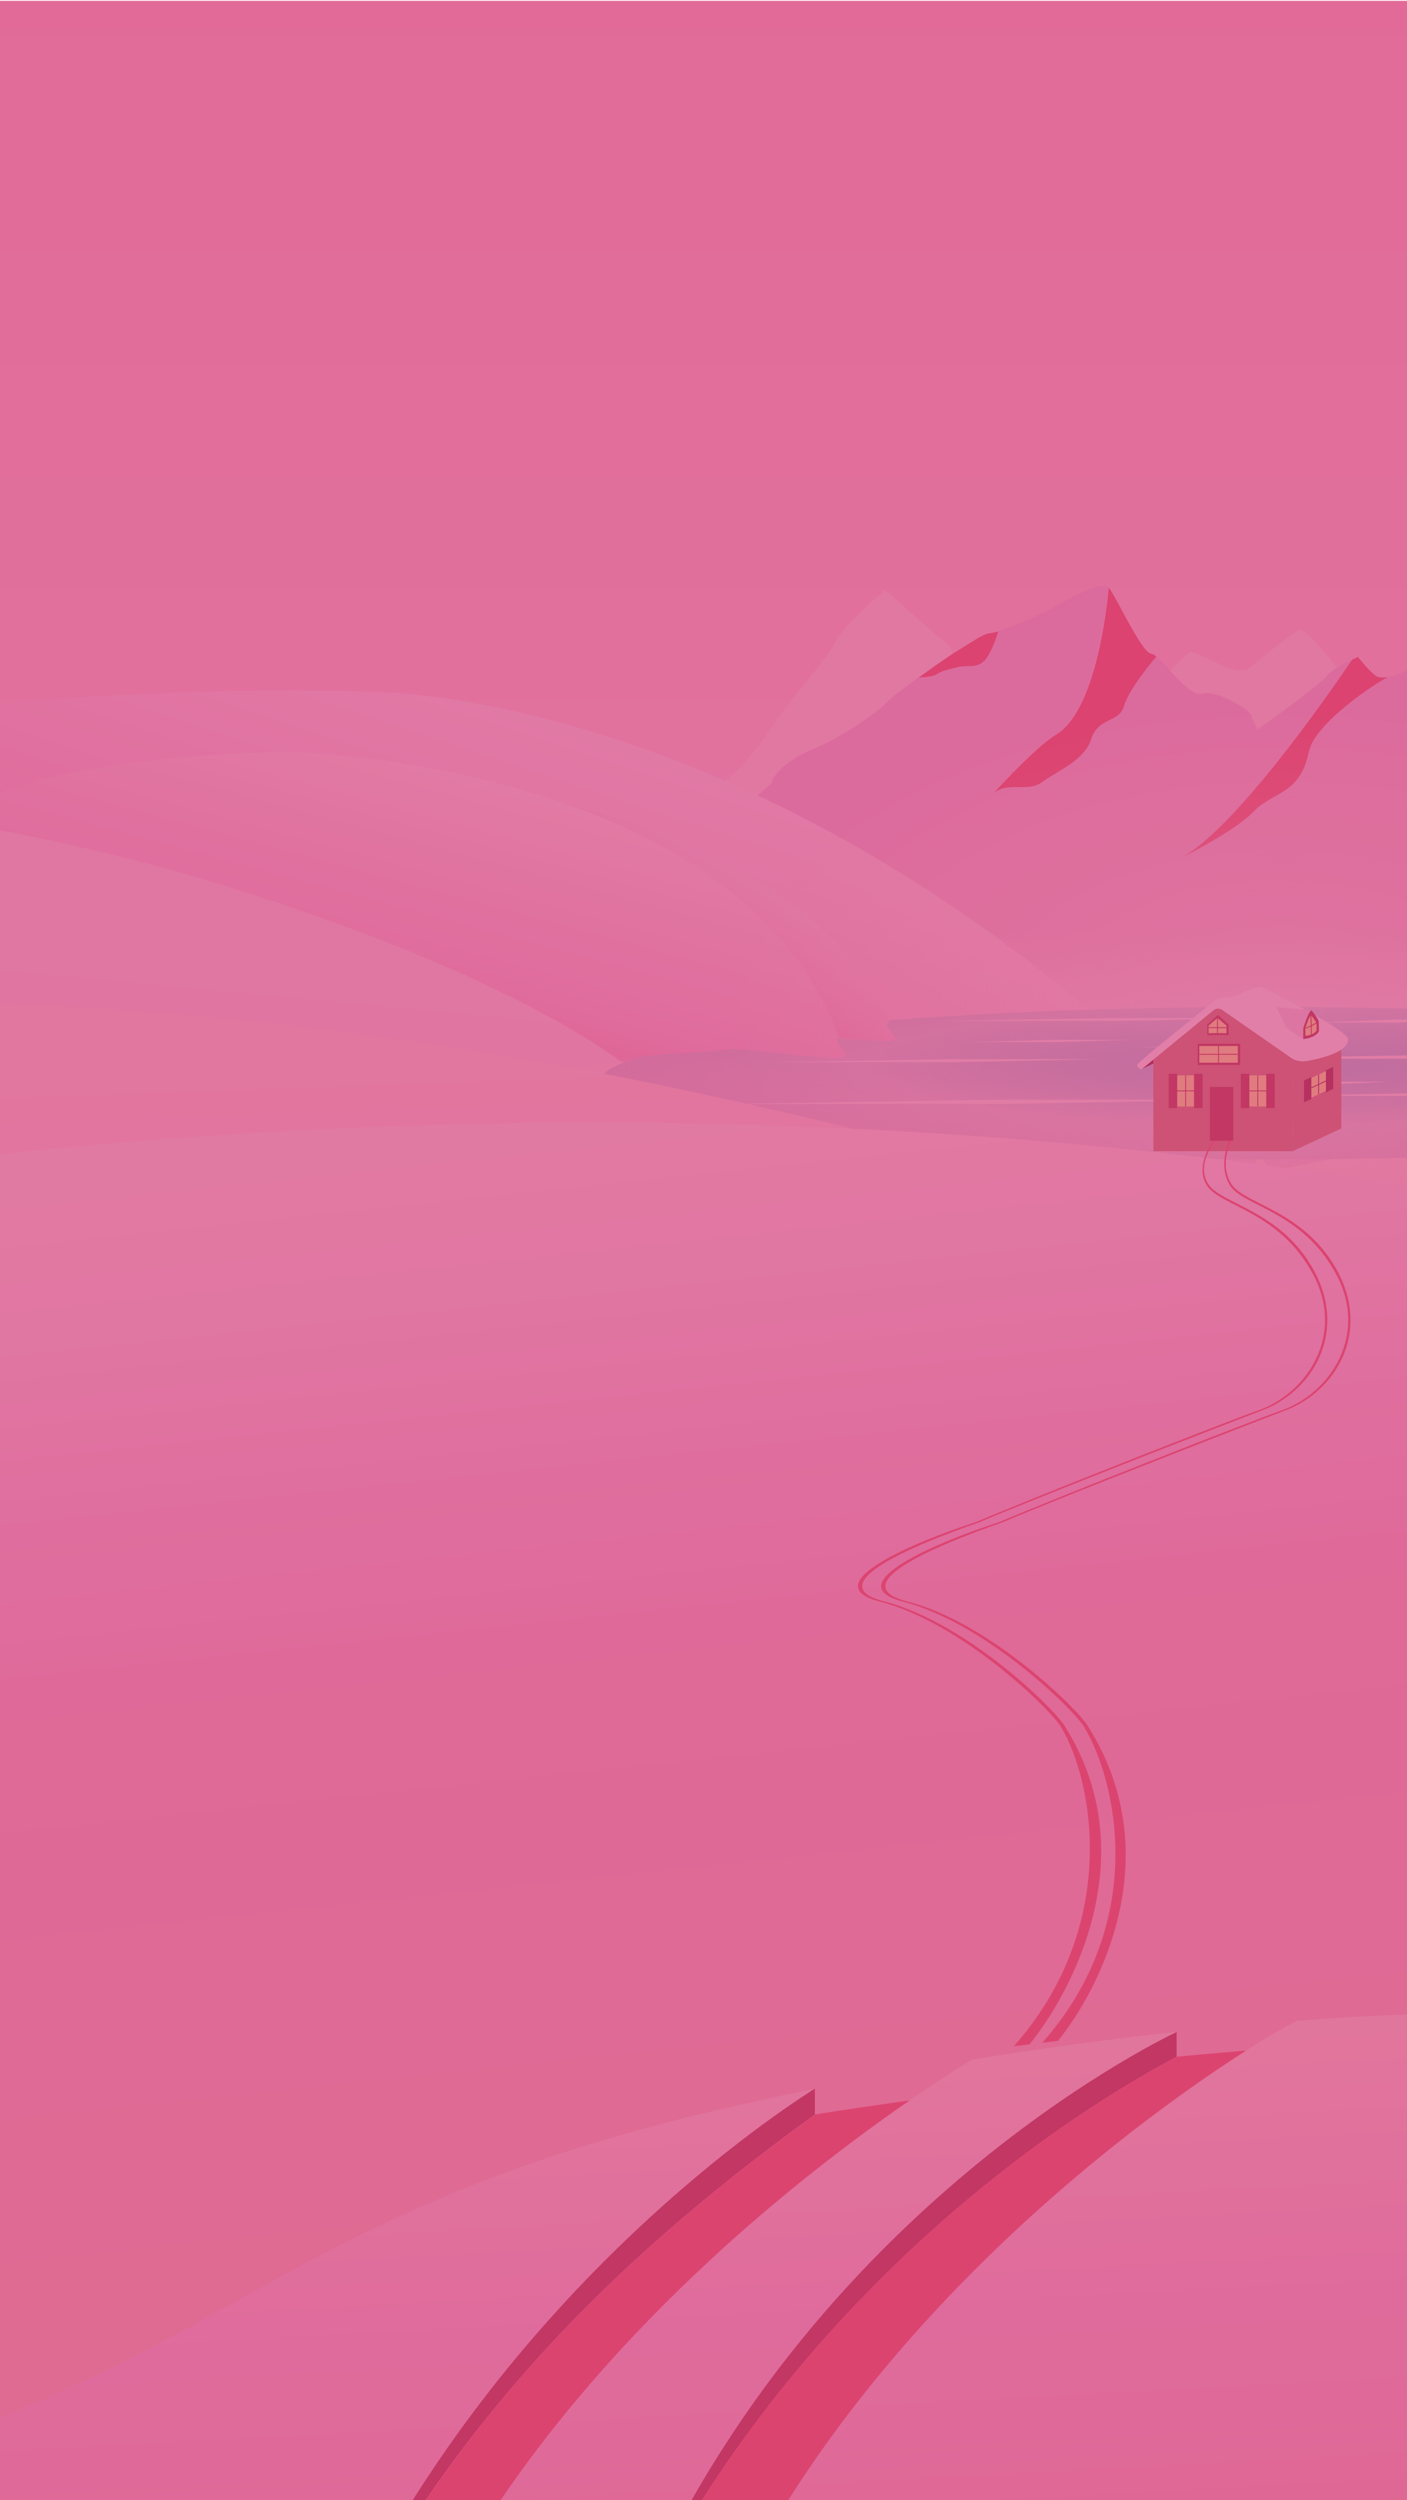 <svg width="1584" height="2814" viewBox="0 0 1584 2814" fill="none" xmlns="http://www.w3.org/2000/svg">
<rect x="0" y="0" width="1584" height="2814" fill="#333333" stroke="none"/>
<g clip-path="url(#clip0)">
<rect width="1584" height="2814" fill="white"/>
<rect x="-64.285" y="19" width="2583.41" height="2260.48" fill="#FFC3F1"/>
<path d="M2520.72 0.811H-1279.08V2660.34H2520.72V0.811Z" fill="url(#paint0_linear)"/>
<path d="M1519.89 1219.66V1226.82L1628.15 1209.4C1634.78 1211.68 1641.9 1214.28 1649.34 1217.05C1719.25 1241.79 1783.98 1211.68 1789.15 1210.21C1794.33 1208.75 1830.09 1192.31 1845.47 1225.35C1860.84 1258.39 1894.82 1262.63 1908.58 1250.09C1922.17 1237.72 1971.68 1238.7 1980.1 1225.84C1988.68 1212.98 2044.83 1161.22 2083.99 1214.93C2123.15 1268.65 2124.93 1187.1 2157.29 1175.22C2189.65 1163.34 2199.85 1194.26 2213.6 1202.56C2227.19 1210.87 2247.75 1181.73 2256.16 1172.45C2264.74 1163.17 2290.3 1145.76 2303.9 1175.22C2311.18 1190.84 2323.64 1188.24 2336.26 1185.8C2328.49 1149.01 2326.71 1109.46 2331.41 1070.72C2322.99 1062.58 2314.41 1055.09 2311.02 1044.19C2296.29 992.914 2276.06 952.872 2243.05 919.341C2224.77 900.785 2207.45 882.88 2191.43 864.161C2162.95 856.836 2115.54 849.023 2104.21 848.372C2087.87 847.233 2060.52 793.681 2034.79 765.684C2016.67 746.314 1994.18 726.456 1980.26 713.922C1974.27 708.551 1969.74 704.481 1968.12 702.365C1963.27 696.668 1855.01 770.241 1846.92 782.612C1838.67 794.983 1806.14 799.703 1797.89 796.61C1793.36 794.82 1707.11 847.395 1631.87 893.948C1631.87 893.948 1578.14 831.932 1539.79 791.239C1501.44 750.546 1477.49 712.295 1464.71 709.202C1460.83 708.225 1438.17 725.805 1407.26 751.36C1390.44 765.358 1346.42 728.734 1338.65 734.92C1317.29 751.848 1268.91 804.749 1251.76 819.073C1204.99 857.976 1207.74 916.411 1185.09 928.293C1125.86 959.382 1076.35 732.315 1068.42 726.618C1060.49 720.921 996.247 663.951 996.247 663.951C996.247 663.951 947.378 706.109 940.744 722.224C934.109 738.338 879.738 799.378 871.809 813.376C863.88 827.537 835.886 865.951 813.555 880.764V1225.19L1519.89 1219.66Z" fill="#FDF1F0"/>
<path d="M1102.07 717.172L1072.95 735.239C1084.11 727.752 1094.47 721.404 1102.07 717.172Z" fill="#DAECED"/>
<path d="M1302.08 739.149C1302.08 739.149 1271.01 775.447 1265.67 794.817C1260.33 814.187 1236.55 807.188 1228.78 831.929C1221.17 856.67 1191.08 867.413 1173.44 880.598C1155.8 893.782 1132.82 877.18 1114.38 896.875C1143.18 866.274 1170.36 838.277 1189.62 826.395C1238 796.445 1248.2 661.344 1248.2 661.344C1256.77 671.761 1285.09 734.591 1296.1 735.893C1297.55 735.893 1299.66 737.196 1302.08 739.149Z" fill="#F4868E"/>
<path d="M2509.72 901.757C2502.93 920.476 2497.26 954.658 2497.26 954.658C2497.26 954.658 2496.62 989.328 2495.32 1025.79C2491.12 1020.91 2482.22 1013.42 2474.93 1025.95C2466.68 1040.11 2433.83 1143.31 2434.96 1233.49C2325.74 1230.23 1883.33 1224.53 1427.49 1318.78C1424.57 1309.66 1422.31 1302.01 1418.1 1303.8C1410.33 1307.22 1415.35 1315.36 1409.04 1322.69C1406.45 1323.17 1403.86 1323.82 1401.11 1324.31C1394.31 1321.06 1386.39 1309.34 1381.69 1304.29C1375.38 1297.29 1365.03 1289.81 1360.33 1290.94C1355.64 1292.08 1352.24 1277.6 1337.84 1266.04C1323.44 1254.48 1304.51 1268.32 1305.64 1275.32C1306.77 1282.32 1289.46 1294.36 1287.84 1296.15C1286.06 1297.94 1269.39 1299.73 1263.08 1289.32C1256.77 1278.9 1244.15 1277.11 1237.19 1287.04C1230.23 1296.97 1202.56 1293.39 1195.12 1292.25C1187.67 1291.11 1179.58 1285.9 1174.89 1284.11C1170.36 1282.32 1155.96 1285.25 1149 1277.11C1142.04 1268.97 1125.37 1261.97 1110.32 1267.83C1095.27 1273.69 1103.37 1278.9 1079.26 1280.53C1054.98 1282.32 1075.21 1302.01 1027.47 1294.36C979.737 1286.88 977.31 1245.37 968.086 1222.09C958.863 1198.98 940.415 1208.26 932.81 1220.46C925.205 1232.84 917.437 1232.84 891.385 1222.09C865.332 1211.19 874.556 1205.16 862.257 1211.19C849.959 1217.37 830.056 1228.28 830.056 1211.19C830.056 1194.26 828.599 1203.54 813.227 1186.45L813.55 926.01C820.185 920.801 826.819 915.755 832.968 911.035C854.166 894.432 870.348 881.085 869.701 879.457C868.083 874.9 886.044 854.553 915.495 842.996C944.946 831.439 987.504 802.14 997.375 791.235C1001.1 787.165 1015.98 775.446 1034.11 762.261C1040.74 761.936 1051.42 760.959 1054.34 758.68C1058.7 755.262 1066.31 753.309 1078.45 750.379C1090.42 747.449 1102.56 754.285 1112.43 737.357C1118.25 727.428 1121.65 717.173 1123.59 710.337C1143.33 704.477 1179.26 687.549 1179.26 687.549C1179.26 687.549 1239.45 650.6 1248.03 661.017C1248.03 661.017 1237.84 796.118 1189.45 826.068C1170.2 837.95 1143.01 865.947 1114.21 896.548C1132.65 876.69 1155.63 893.293 1173.27 880.271C1190.91 867.086 1220.85 856.344 1228.61 831.602C1236.38 806.861 1260.17 813.86 1265.51 794.49C1270.85 775.12 1301.92 738.822 1301.92 738.822C1315.35 749.891 1338.97 784.561 1353.54 780.655C1370.69 775.934 1408.72 800.35 1408.72 805.07C1408.72 806.535 1411.47 813.046 1415.84 821.022C1415.84 821.022 1486.07 771.051 1493.35 761.122C1498.36 754.123 1513.41 746.472 1521.99 742.403C1524.58 741.264 1526.68 740.287 1527.65 739.799C1528.14 739.636 1528.46 739.473 1528.46 739.473C1528.46 739.473 1534.93 747.775 1541.57 754.448C1543.83 756.727 1546.1 758.68 1548.04 760.308C1550.95 762.587 1556.29 762.912 1562.12 761.936C1572.15 760.471 1583.96 755.425 1588.17 751.03C1594.64 744.031 1635.58 721.731 1638.17 714.732C1640.6 707.733 1668.43 687.712 1675.07 686.084C1675.55 685.921 1676.04 686.084 1676.69 686.41C1677.17 686.735 1677.66 687.061 1678.14 687.549C1685.1 693.897 1697.56 718.638 1707.43 730.521C1709.7 733.288 1711.8 735.241 1713.58 736.218L1725.72 717.173C1725.72 717.173 1757.76 785.7 1760.35 781.794C1761.8 779.352 1786.4 755.913 1806.46 735.404C1818.76 722.87 1829.44 711.476 1832.36 706.756C1838.18 696.827 1863.75 765.028 1884.14 789.119C1910.03 777.725 1916.82 774.632 1918.12 773.981L1918.28 773.818C1922.33 772.19 1951.78 815.488 1956.79 815.488C1961.65 815.488 1985.43 794.653 1988.67 796.118C1988.67 796.118 1988.83 796.118 1988.99 796.281C1992.23 798.071 2020.39 812.883 2029.61 807.675L2030.1 807.349C2058.9 787.491 2112.46 734.427 2126.05 725.8C2133.5 721.243 2150.65 750.216 2154.21 747.124C2154.21 747.124 2162.3 779.515 2182.21 813.534C2223.15 716.685 2216.83 695.036 2216.83 695.036C2216.83 695.036 2260.69 732.474 2274.12 753.797C2286.9 773.818 2301.14 778.213 2313.44 776.911C2313.44 776.911 2312.63 840.555 2329.46 871.97C2366.19 798.234 2376.06 728.079 2376.06 728.079C2376.87 730.358 2402.76 803.28 2416.52 813.372C2430.27 823.626 2446.45 842.02 2452.28 851.298C2458.1 860.576 2470.4 870.667 2472.34 878.481C2472.67 879.294 2500.5 891.991 2509.72 901.757Z" fill="#F5D7E8"/>
<path d="M1123.76 710.666C1121.82 717.502 1118.42 727.757 1112.6 737.686C1102.73 754.614 1090.75 747.778 1078.62 750.708C1066.64 753.638 1058.87 755.591 1054.5 759.009C1051.59 761.288 1040.91 762.265 1034.28 762.59C1046.58 753.638 1060.33 743.871 1072.95 735.57L1102.08 717.502C1107.58 714.573 1111.79 712.782 1113.89 712.782C1116.16 712.619 1119.56 711.805 1123.76 710.666Z" fill="#F4868E"/>
<path d="M1562.61 762.102C1549.5 768.124 1479.92 814.026 1473.45 846.255C1463.58 894.924 1432.51 891.017 1411.8 912.992C1391.73 934.315 1335.58 962.637 1332.02 964.428C1391.41 929.269 1485.1 797.098 1522.32 742.406C1524.91 741.267 1527.01 740.29 1527.98 739.802C1528.47 739.639 1528.79 739.477 1528.79 739.477C1528.79 739.477 1535.26 747.778 1541.9 754.452C1544.16 756.73 1546.43 758.684 1548.37 760.311C1551.44 762.753 1556.78 763.079 1562.61 762.102Z" fill="#F4868E"/>
<path d="M2181.71 1219.16C2181.71 1266.53 1844.16 1304.94 1427.81 1304.94C1260.16 1304.94 1105.3 1298.76 980.218 1288.18C794.451 1272.55 674.059 1247.48 674.059 1219.16C674.059 1211.02 684.091 1203.05 702.862 1195.56C774.548 1166.91 973.745 1144.45 1226.02 1136.47C1290.26 1134.52 1357.9 1133.38 1427.81 1133.38C1844.16 1133.38 2181.71 1171.79 2181.71 1219.16Z" fill="url(#paint1_linear)"/>
<path opacity="0.45" d="M1447.11 1357.16C2053.39 1357.16 2544.88 1286.47 2544.88 1199.27C2544.88 1112.07 2053.39 1041.38 1447.11 1041.38C840.829 1041.38 349.34 1112.07 349.34 1199.27C349.34 1286.47 840.829 1357.16 1447.11 1357.16Z" fill="url(#paint2_radial)"/>
<path d="M1121.8 1237.72H1397.22C1397.22 1237.72 1120.67 1242.93 1121.8 1242.6C1122.94 1242.11 812.246 1242.76 812.246 1242.76L1121.8 1237.72Z" fill="#FEF8FB"/>
<path d="M1639.95 1186.93H1915.36C1915.36 1186.93 1638.82 1192.3 1639.95 1191.81C1641.08 1191.32 1330.39 1191.98 1330.39 1191.98L1639.95 1186.93Z" fill="#FEF8FB"/>
<path d="M1249.8 1145.75H1423.11C1423.11 1145.75 1248.99 1149.5 1249.8 1149.17C1250.45 1148.84 1054.97 1149.17 1054.97 1149.17L1249.8 1145.75Z" fill="#FEF8FB"/>
<path d="M1608.39 1230.23H1781.7C1781.7 1230.23 1607.58 1233.97 1608.39 1233.65C1609.04 1233.32 1413.56 1233.65 1413.56 1233.65L1608.39 1230.23Z" fill="#FEF8FB"/>
<path d="M1065.66 1192.14H1238.96C1238.96 1192.14 1064.85 1195.88 1065.66 1195.56C1066.3 1195.23 870.828 1195.56 870.828 1195.56L1065.66 1192.14Z" fill="#FEF8FB"/>
<path d="M1570.68 1147.54H1654.99C1654.99 1147.54 1570.36 1151.12 1570.68 1150.96C1571.01 1150.63 1475.86 1150.96 1475.86 1150.96L1570.68 1147.54Z" fill="#FEF8FB"/>
<path d="M1379.74 1175.38H1464.05C1464.05 1175.38 1379.42 1178.96 1379.74 1178.79C1380.07 1178.63 1284.92 1178.79 1284.92 1178.79L1379.74 1175.38Z" fill="#FEF8FB"/>
<path d="M1187.5 1170.33H1271.81C1271.81 1170.33 1187.18 1173.09 1187.5 1172.93C1187.83 1172.77 1092.68 1172.93 1092.68 1172.93L1187.5 1170.33Z" fill="#FEF8FB"/>
<path d="M1481.2 1217.54H1565.51C1565.51 1217.54 1480.88 1221.12 1481.2 1220.95C1481.53 1220.79 1386.38 1220.95 1386.38 1220.95L1481.2 1217.54Z" fill="#FEF8FB"/>
<path d="M993.158 1166.42C993.319 1166.75 993.481 1167.24 993.481 1167.56C993.643 1167.89 993.643 1168.21 993.481 1168.54L957.72 1170.17C923.576 1167.07 874.384 1160.89 863.056 1162.35C828.104 1166.91 797.196 1171.79 771.144 1177C742.34 1182.86 719.2 1189.05 702.857 1195.56C684.733 1191.98 666.609 1188.72 648.809 1185.47L441.035 1130.78L354.625 1107.99L-495.242 884.339C-489.093 882.548 -482.944 880.595 -476.633 878.804C-428.088 864.643 -378.895 852.435 -329.864 841.855C-328.084 841.367 -326.143 841.041 -324.363 840.716C-319.994 839.739 -315.786 838.925 -311.417 837.949C8.658 771.7 319.348 775.932 396.05 778.048C407.863 778.374 414.012 778.7 414.012 778.7C414.012 778.7 790.724 771.049 1226.01 1136.47C1178.76 1137.94 1138.79 1139.57 1101.25 1141.52C1063.71 1143.47 1028.6 1145.91 990.73 1149.33C989.274 1149.49 988.141 1149.66 987.17 1149.98C986.685 1150.15 986.361 1150.31 986.038 1150.63C981.507 1153.73 991.054 1161.21 993.158 1166.42Z" fill="url(#paint3_linear)"/>
<path d="M1007.89 1168.87C1007.73 1170.33 1006.27 1171.31 1002.55 1171.8C997.212 1172.28 985.561 1171.63 970.998 1170.49C936.045 1167.56 885.234 1161.7 873.583 1163.01C837.66 1167.24 805.944 1171.96 778.92 1177C666.133 974.842 -110.916 994.7 -24.343 932.684C68.864 865.947 367.579 865.947 367.579 865.947C367.579 865.947 883.778 876.202 1000.93 1150.96C993.652 1153.4 1004.66 1161.38 1007.08 1166.75L1007.89 1168.87Z" fill="url(#paint4_linear)"/>
<path d="M950.943 1187.75C950.781 1189.38 949.486 1190.51 945.765 1191C940.586 1191.65 929.097 1190.84 915.181 1189.38C881.037 1186.12 831.845 1179.45 820.518 1181.07C785.565 1185.96 743.007 1184.82 716.954 1190.51C310.63 1242.6 -136.797 991.445 -52.49 921.453C38.128 846.252 328.753 846.252 328.753 846.252C328.753 846.252 830.712 857.809 944.632 1167.73C937.512 1170.49 948.354 1179.61 950.619 1185.47L950.943 1187.75Z" fill="url(#paint5_linear)"/>
<path d="M700.115 1195.37L-2275.68 1474.55L-2276 1053.95C-2276 1053.95 -913.537 855.853 -476.791 878.804C-379.862 883.85 -279.373 892.477 -178.561 905.661C-38.75 924.054 101.548 951.4 233.915 991.117C387.641 1037.34 581.664 1110.24 700.115 1195.37Z" fill="url(#paint6_linear)"/>
<path d="M999.66 1280.25L938.007 1297.34L-2265.46 1992.53L-2265.3 1403.94C-2265.3 1403.94 -713.019 953.564 606.443 1194.63C624.405 1197.88 642.366 1201.3 660.49 1204.72C768.908 1225.56 882.019 1250.62 999.66 1280.25Z" fill="url(#paint7_linear)"/>
<path d="M1477.65 1469.02L2520.73 1590.45L2520.89 1219.16C2520.89 1219.16 2322.98 1177.98 2086.73 1198.33C1961.48 1209.07 1825.39 1237.07 1702.25 1297.46C1619.08 1338.31 1541.73 1393.98 1477.65 1469.02Z" fill="url(#paint8_linear)"/>
<path opacity="0.45" d="M1443.51 1470.32C1791.6 1470.32 2073.79 1319.47 2073.79 1133.38C2073.79 947.294 1791.6 796.441 1443.51 796.441C1095.41 796.441 813.227 947.294 813.227 1133.38C813.227 1319.47 1095.41 1470.32 1443.51 1470.32Z" fill="url(#paint9_radial)"/>
<path d="M1299.97 1191.17V1196.38L1285.57 1203.05L1299.97 1191.17Z" fill="#A15D68"/>
<path d="M1455.65 1190.68L1455.81 1295.67H1298.53L1298.36 1190.19L1365.19 1135.34C1367.94 1133.06 1371.83 1132.89 1374.74 1135.01L1452.74 1189.21C1453.87 1189.54 1454.68 1190.19 1455.65 1190.68Z" fill="#D6A49B"/>
<path d="M1510.01 1180.91V1270.11L1455.64 1295.5V1191.82C1460.17 1194.26 1465.51 1195.07 1470.69 1194.09C1482.02 1192.14 1499.98 1188.07 1510.01 1180.91Z" fill="#D6A49B"/>
<path d="M1388.48 1223.39H1362.11V1283.95H1388.48V1223.39Z" fill="#C16F77"/>
<path d="M1517.62 1169.84C1517.62 1174.23 1514.71 1177.98 1510.18 1181.23C1500.15 1188.23 1482.02 1192.3 1470.86 1194.26C1465.68 1195.07 1460.5 1194.26 1455.81 1191.98C1454.84 1191.49 1453.87 1191 1453.06 1190.35L1375.87 1136.63C1372.96 1134.68 1369.07 1134.84 1366.32 1136.96L1285.57 1203.21C1283.96 1203.86 1279.43 1201.42 1280.56 1198.16C1281.53 1194.91 1359.36 1132.89 1367.29 1126.38C1373.93 1120.85 1384.61 1124.59 1396.91 1118.24C1407.75 1112.71 1419.4 1110.43 1419.4 1110.43C1419.4 1110.43 1517.62 1158.77 1517.62 1169.84Z" fill="white"/>
<path d="M1484.61 1161.38C1479.76 1168.7 1467.13 1169.52 1467.13 1169.52C1466.97 1168.22 1467.13 1157.31 1467.13 1157.31C1467.13 1157.31 1472.31 1139.89 1476.03 1136.96C1479.76 1140.06 1484.61 1149.17 1484.61 1149.17C1484.61 1149.17 1485.26 1160.4 1484.61 1161.38Z" fill="#C16F77"/>
<path d="M1482.02 1160.08C1482.51 1159.26 1482.02 1151.45 1482.02 1151.45C1482.02 1151.45 1478.62 1145.1 1475.87 1142.82C1473.28 1144.94 1469.56 1157.15 1469.56 1157.15C1469.56 1157.15 1469.56 1164.8 1469.56 1165.77C1469.72 1165.94 1478.62 1165.12 1482.02 1160.08Z" fill="#FDF6AD"/>
<path d="M1466.97 1157.47C1466.97 1157.47 1466.81 1168.37 1466.97 1169.68L1447.88 1156.66C1442.86 1143.8 1436.39 1133.38 1436.39 1133.38L1475.87 1137.12C1472.15 1140.05 1466.97 1157.47 1466.97 1157.47Z" fill="#F6EBF3"/>
<path d="M1371.17 1142.34L1383.14 1153.08V1165.13C1383.14 1165.13 1372.14 1164.64 1371.17 1165.13C1370.2 1164.64 1359.2 1165.13 1359.2 1165.13V1153.08L1371.17 1142.34Z" fill="#C16F77"/>
<path d="M1370.69 1145.76L1360.66 1154.38V1163.01C1360.66 1163.01 1369.88 1162.52 1370.69 1163.01C1371.5 1162.52 1380.72 1163.01 1380.72 1163.01V1154.38L1370.69 1145.76Z" fill="#FDF6AD"/>
<path d="M1348.36 1174.73V1198.65H1396.1V1174.73H1348.36ZM1393.34 1196.05H1350.14V1177.33H1393.34V1196.05Z" fill="#C16F77"/>
<path d="M1393.5 1177.33H1350.3V1196.05H1393.5V1177.33Z" fill="#FDF6AD"/>
<path d="M1344.31 1245.37H1339.94H1325.21V1210.38H1344.31V1245.37Z" fill="#FDF6AD"/>
<path d="M1353.87 1208.59H1344.32V1247.16H1353.87V1208.59Z" fill="#C16F77"/>
<path d="M1325.22 1208.59H1315.67V1247.16H1325.22V1208.59Z" fill="#C16F77"/>
<path d="M1334.77 1210.38V1245.37" stroke="#C16F77" stroke-miterlimit="10"/>
<path d="M1345.45 1227.79H1323.93" stroke="#C16F77" stroke-miterlimit="10"/>
<path d="M1425.54 1210.38H1406.45V1245.37H1425.54V1210.38Z" fill="#FDF6AD"/>
<path d="M1435.09 1208.59H1425.55V1247.16H1435.09V1208.59Z" fill="#C16F77"/>
<path d="M1406.45 1208.59H1396.9V1247.16H1406.45V1208.59Z" fill="#C16F77"/>
<path d="M1415.99 1210.38V1245.37" stroke="#C16F77" stroke-miterlimit="10"/>
<path d="M1425.54 1227.79H1406.45" stroke="#C16F77" stroke-miterlimit="10"/>
<path d="M1371.82 1177.33V1196.05" stroke="#C16F77" stroke-miterlimit="10"/>
<path d="M1393.34 1186.61H1350.3" stroke="#C16F77" stroke-miterlimit="10"/>
<path d="M1370.69 1145.76V1163.17" stroke="#C16F77" stroke-miterlimit="10"/>
<path d="M1360.66 1156.66H1380.88" stroke="#C16F77" stroke-miterlimit="10"/>
<path d="M1475.87 1142.98L1476.35 1164.31" stroke="#C16F77" stroke-miterlimit="10"/>
<path d="M1482.02 1151.45C1482.02 1151.45 1472.31 1156.98 1469.72 1157.15" stroke="#C16F77" stroke-miterlimit="10"/>
<path d="M1500.95 1225.51L1492.7 1229.58V1204.68L1500.95 1200.93V1225.51Z" fill="#A8626D"/>
<path d="M1476.35 1236.91L1468.1 1240.65V1216.07L1476.35 1212.33V1236.91Z" fill="#A8626D"/>
<path d="M1492.71 1227.79L1476.36 1235.44V1213.14L1492.71 1205.65V1227.79Z" fill="#FDF6AD"/>
<path d="M1484.45 1209.39V1231.53" stroke="#A8626D" stroke-miterlimit="10"/>
<path d="M1492.71 1216.72L1476.36 1224.37" stroke="#A8626D" stroke-miterlimit="10"/>
<path d="M-2233 2661.16V1912.41C554.477 674.686 2522.03 1587.84 2522.03 1587.84V2661.16L146 2891L-2233 2661.16Z" fill="url(#paint10_linear)"/>
<path d="M1421.82 1587.02C1385.73 1600.7 1170.35 1684.36 1102.55 1713.34C1036.13 1736.43 919.748 1782.91 995.183 1802.31C1089.48 1826.57 1190.5 1926.5 1199.7 1944.38C1289.87 2089.08 1205.97 2243.25 1159 2301L1141.5 2303C1260.7 2167.8 1231.34 2006.3 1195.01 1944.7C1186.5 1927.79 1084.78 1826.89 990.49 1802.64C915.055 1783.23 1030.91 1734.91 1098.13 1713.34C1166.1 1684.53 1380.71 1600.05 1417.12 1587.19C1472.3 1567.49 1514.86 1501.57 1477.64 1433.21C1439.45 1363.21 1373.43 1357.35 1358.87 1334.57C1344.3 1311.78 1365.91 1284 1365.91 1284H1368.5C1368.5 1284 1345.76 1309.99 1360.32 1332.77C1374.89 1355.56 1443.18 1362.4 1479.75 1430.93C1517.61 1501.57 1475.86 1566.52 1421.82 1587.02Z" fill="#F4888E"/>
<path d="M1447.94 1587.1C1411.85 1600.78 1196.47 1684.44 1128.67 1713.42C1062.25 1736.51 945.869 1782.99 1021.3 1802.39C1115.6 1826.65 1216.62 1926.58 1225.83 1944.46C1315.99 2089.16 1237.97 2239.33 1191 2297.08L1173.5 2299.08C1292.7 2163.88 1257.46 2006.38 1221.13 1944.78C1212.62 1927.87 1110.91 1826.97 1016.61 1802.72C941.176 1783.31 1057.03 1734.99 1124.26 1713.42C1192.22 1684.61 1406.83 1600.13 1443.24 1587.27C1498.42 1567.57 1540.98 1501.65 1503.76 1433.29C1465.57 1363.29 1399.55 1357.43 1384.99 1334.65C1370.43 1311.86 1383.86 1284 1383.86 1284H1386.45C1386.45 1284 1371.88 1310.07 1386.45 1332.85C1401.01 1355.64 1469.3 1362.48 1505.87 1431.01C1543.73 1501.65 1501.98 1566.6 1447.94 1587.1Z" fill="#F4888E"/>
<path d="M2944.13 2508.3V3217.99H-856L-855.838 2892.12C-832.536 2887.23 -804.38 2883.16 -770.884 2879.91C287.404 2776.87 136.914 2523.44 840.983 2367.18C866.712 2361.48 892.118 2356.11 917.361 2350.9V2369.62C911.859 2373.2 904.901 2377.76 896.648 2383.29C939.692 2376.13 982.088 2369.78 1023.84 2364.08C1030.47 2359.53 1036.78 2355.13 1042.77 2351.22C1067.37 2334.62 1085.49 2323.55 1094.39 2318.18C1173.36 2305.32 1250.06 2294.91 1324.49 2286.93V2314.76C1351.03 2312.16 1377.09 2309.88 1402.98 2307.76C1432.1 2289.21 1452.49 2277.98 1460.58 2274.4C1478.22 2273.09 1495.86 2271.95 1513.17 2270.81C1514.79 2270.65 1516.41 2270.65 1517.87 2270.49C1533.89 2269.51 1549.74 2268.7 1565.6 2268.05C1567.22 2267.88 1568.68 2267.88 1570.13 2267.88C2451.39 2228.01 2944.13 2508.3 2944.13 2508.3Z" fill="url(#paint11_linear)"/>
<path d="M917.361 2379.87C664.278 2563.31 475.113 2762.22 338.539 3066.12C483.042 2684.91 765.091 2456.54 880.305 2375.64C896.001 2364.57 908.623 2356.43 917.361 2350.73V2379.87Z" fill="#C16F77"/>
<path d="M1024 2364.09C1023.83 2364.25 1023.67 2364.25 1023.51 2364.41C857.971 2479 468.961 2784.2 392.421 3217.99H290.961C304.23 3164.92 320.25 3114.3 338.535 3066.12C475.11 2762.39 664.275 2563.48 917.358 2379.87C953.443 2374.18 989.043 2368.97 1024 2364.09Z" fill="#F4888E"/>
<path d="M1324.66 2287.09V2314.93C1102 2433.91 828.201 2675.47 690.656 3003.94C872.216 2507.81 1300.22 2298.65 1324.66 2287.09Z" fill="#C16F77"/>
<path d="M1402.98 2307.93C1402.82 2308.09 1402.66 2308.09 1402.5 2308.26C1240.36 2411.78 802.964 2740.58 730.794 3217.99H632.57C646.487 3141.49 666.39 3070.19 690.501 3003.94C828.046 2675.47 1101.84 2433.92 1324.5 2314.93C1351.04 2312.32 1377.26 2310.05 1402.98 2307.93Z" fill="#F4888E"/>
<g style="mix-blend-mode:overlay" opacity="0.5">
<rect y="1" width="1584" height="2813" fill="#C40052"/>
</g>
</g>
<defs>
<linearGradient id="paint0_linear" x1="620.856" y1="2660.36" x2="620.856" y2="0.811" gradientUnits="userSpaceOnUse">
<stop offset="0.006" stop-color="white"/>
<stop offset="1" stop-color="#FED5DF"/>
</linearGradient>
<linearGradient id="paint1_linear" x1="1454.22" y1="915.711" x2="1385.45" y2="1697.03" gradientUnits="userSpaceOnUse">
<stop stop-color="#6DA9CC"/>
<stop offset="0.606" stop-color="#FBD7E7"/>
</linearGradient>
<radialGradient id="paint2_radial" cx="0" cy="0" r="1" gradientUnits="userSpaceOnUse" gradientTransform="translate(1447.18 1199.23) scale(1097.71 158.119)">
<stop stop-color="#52C9EF"/>
<stop offset="0.071" stop-color="#6DCFF1"/>
<stop offset="0.213" stop-color="#A6DFF6"/>
<stop offset="0.412" stop-color="#F6FCFE"/>
<stop offset="0.427" stop-color="white"/>
<stop offset="0.605" stop-color="#FFFEF8" stop-opacity="0.69"/>
<stop offset="0.844" stop-color="#FFFDEA" stop-opacity="0.272"/>
<stop offset="1" stop-color="#FFFCDF" stop-opacity="0"/>
</radialGradient>
<linearGradient id="paint3_linear" x1="320.056" y1="1150.74" x2="450.23" y2="752.459" gradientUnits="userSpaceOnUse">
<stop stop-color="#F8BAC4"/>
<stop offset="0.236" stop-color="#FBD7E7"/>
<stop offset="1" stop-color="#FFF3F9"/>
</linearGradient>
<linearGradient id="paint4_linear" x1="392.616" y1="1221.93" x2="749.961" y2="606.619" gradientUnits="userSpaceOnUse">
<stop stop-color="#EE408B"/>
<stop offset="0.105" stop-color="#F0669B"/>
<stop offset="0.338" stop-color="#F6ABC5"/>
<stop offset="0.48" stop-color="#FBD7E7"/>
<stop offset="0.691" stop-color="white"/>
</linearGradient>
<linearGradient id="paint5_linear" x1="411.711" y1="1184.83" x2="498.025" y2="864.589" gradientUnits="userSpaceOnUse">
<stop offset="0.02" stop-color="#F8BAC4"/>
<stop offset="0.313" stop-color="#FBD7E7"/>
<stop offset="1" stop-color="#FFF5F7"/>
</linearGradient>
<linearGradient id="paint6_linear" x1="-339.203" y1="1389.16" x2="-287.453" y2="840.638" gradientUnits="userSpaceOnUse">
<stop stop-color="#FBEBEC"/>
<stop offset="0.411" stop-color="#FFE9F3"/>
<stop offset="1" stop-color="#FAF1F2"/>
</linearGradient>
<linearGradient id="paint7_linear" x1="-108.966" y1="1870.5" x2="-135.988" y2="1101.23" gradientUnits="userSpaceOnUse">
<stop stop-color="#F5DFDC"/>
<stop offset="0.564" stop-color="#FEE8EC"/>
<stop offset="1" stop-color="#FFEEEB"/>
</linearGradient>
<linearGradient id="paint8_linear" x1="1997.47" y1="1542.55" x2="2052.73" y2="1151.61" gradientUnits="userSpaceOnUse">
<stop offset="0.002" stop-color="#F58C7A"/>
<stop offset="0.021" stop-color="#F6907F"/>
<stop offset="0.149" stop-color="#F8A89F"/>
<stop offset="0.274" stop-color="#F9BCBB"/>
<stop offset="0.395" stop-color="#FACBD1"/>
<stop offset="0.509" stop-color="#FBD4E0"/>
<stop offset="0.61" stop-color="#FBD7E7"/>
<stop offset="1" stop-color="#FEEEEB"/>
</linearGradient>
<radialGradient id="paint9_radial" cx="0" cy="0" r="1" gradientUnits="userSpaceOnUse" gradientTransform="translate(1443.58 1133.41) scale(630.301 336.981)">
<stop stop-color="white"/>
<stop offset="0.31" stop-color="#FFFEF8" stop-opacity="0.69"/>
<stop offset="0.728" stop-color="#FFFDEA" stop-opacity="0.272"/>
<stop offset="1" stop-color="#FFFCDF" stop-opacity="0"/>
</radialGradient>
<linearGradient id="paint10_linear" x1="695.468" y1="2828.79" x2="533.353" y2="1295.42" gradientUnits="userSpaceOnUse">
<stop offset="0.203" stop-color="#FAD6D5"/>
<stop offset="0.619" stop-color="#FBD2DD"/>
<stop offset="0.671" stop-color="#FBD7E7"/>
<stop offset="0.76" stop-color="#FBDDEA"/>
<stop offset="0.891" stop-color="#FDECF3"/>
<stop offset="1" stop-color="#FFF4F3"/>
</linearGradient>
<linearGradient id="paint11_linear" x1="1067.74" y1="3316.91" x2="1013.99" y2="2297.36" gradientUnits="userSpaceOnUse">
<stop stop-color="#F37361"/>
<stop offset="0.058" stop-color="#F48474"/>
<stop offset="0.151" stop-color="#F69C92"/>
<stop offset="0.248" stop-color="#F8B1AE"/>
<stop offset="0.349" stop-color="#FAC1C4"/>
<stop offset="0.454" stop-color="#FACDD6"/>
<stop offset="0.567" stop-color="#FBD5E1"/>
<stop offset="0.703" stop-color="#FBD7E7"/>
<stop offset="1" stop-color="#FFEDE6"/>
</linearGradient>
<clipPath id="clip0">
<rect width="1584" height="2814" fill="white"/>
</clipPath>
</defs>
</svg>
